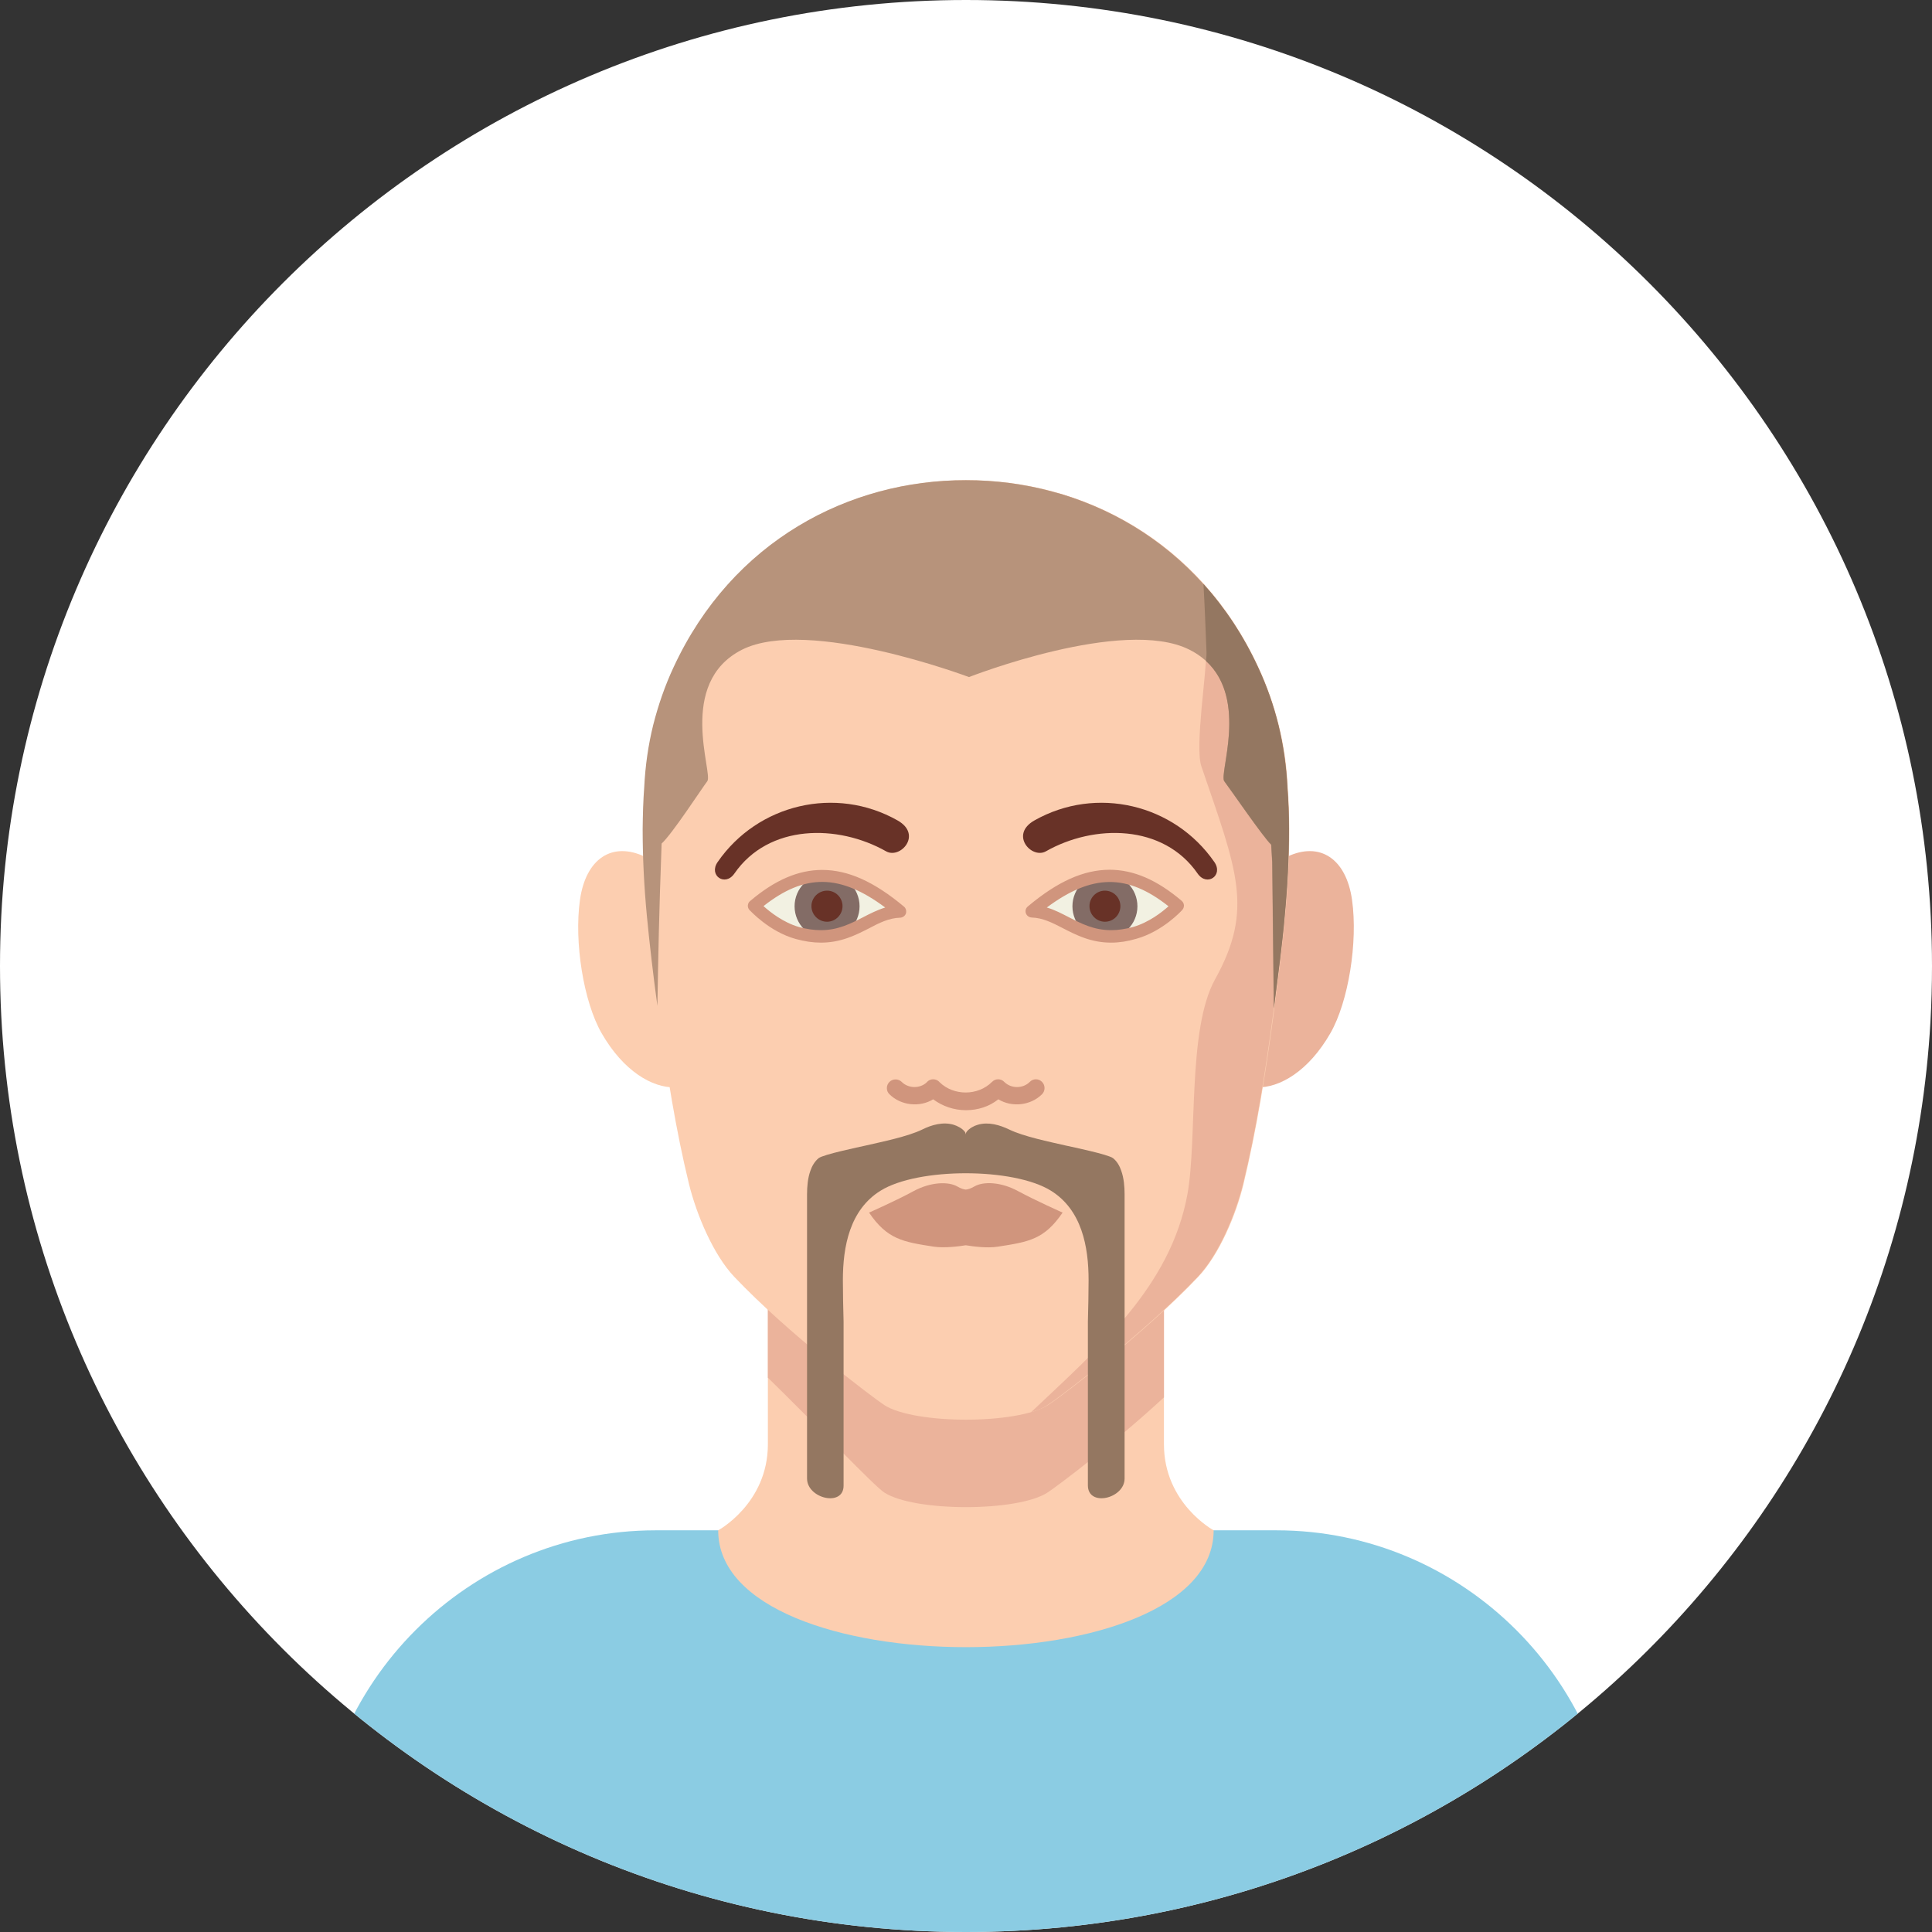 <?xml version="1.0" encoding="utf-8"?>
<!-- Generator: Adobe Illustrator 24.0.0, SVG Export Plug-In . SVG Version: 6.00 Build 0)  -->
<svg version="1.1" id="Layer_1" xmlns="http://www.w3.org/2000/svg" xmlns:xlink="http://www.w3.org/1999/xlink" x="0px" y="0px"
	 viewBox="0 0 110 110" style="enable-background:new 0 0 110 110;" xml:space="preserve">
<rect x="0" y="0" width="110" height="110" fill="#333333" stroke="none"/>
<style type="text/css">
	.st0{fill:#FFFFFF;}
	.st1{clip-path:url(#SVGID_2_);}
	.st2{fill-rule:evenodd;clip-rule:evenodd;fill:#FCCEB0;}
	.st3{fill-rule:evenodd;clip-rule:evenodd;fill:#EBB39B;}
	.st4{fill-rule:evenodd;clip-rule:evenodd;fill:#8BCCE3;}
	.st5{fill-rule:evenodd;clip-rule:evenodd;fill:#F2F1E2;}
	.st6{fill-rule:evenodd;clip-rule:evenodd;fill:#3A0E00;}
	.st7{fill-rule:evenodd;clip-rule:evenodd;fill:#836C66;}
	.st8{fill-rule:evenodd;clip-rule:evenodd;fill:#683227;}
	.st9{fill:#D0957D;}
	.st10{fill-rule:evenodd;clip-rule:evenodd;fill:#B7937B;}
	.st11{fill-rule:evenodd;clip-rule:evenodd;fill:#947761;}
	.st12{fill-rule:evenodd;clip-rule:evenodd;fill:#D0957D;}
</style>
<g>
	<path class="st0" d="M109.91,58.21C108.24,87.09,84.3,110,55,110C24.63,110,0,85.38,0,55S24.63,0,55,0c30.38,0,55,24.62,55,55
		C110,56.08,109.97,57.15,109.91,58.21"/>
	<g>
		<defs>
			<path id="SVGID_1_" d="M109.91,58.21C108.24,87.09,84.3,110,55,110C24.63,110,0,85.38,0,55S24.63,0,55,0c30.38,0,55,24.62,55,55
				C110,56.08,109.97,57.15,109.91,58.21"/>
		</defs>
		<clipPath id="SVGID_2_">
			<use xlink:href="#SVGID_1_"  style="overflow:visible;"/>
		</clipPath>
		<g class="st1">
			<path class="st2" d="M36.72,48.78c-1.87-0.89-3.37,0.11-3.7,2.46c-0.34,2.41,0.21,5.8,1.23,7.58c1.25,2.18,2.9,3.12,4.18,3.09
				c-0.15-0.8-0.28-1.6-0.41-2.41c-0.17-1.07-0.33-2.16-0.47-3.25c-0.15-1.09-0.28-2.18-0.41-3.26c-0.1-0.85-0.2-1.69-0.27-2.53
				C36.8,49.9,36.76,49.34,36.72,48.78z"/>
			<path class="st3" d="M73.28,48.78c1.87-0.89,3.37,0.11,3.7,2.46c0.34,2.41-0.21,5.8-1.23,7.58c-1.25,2.18-2.9,3.12-4.18,3.09
				c0.15-0.8,0.28-1.6,0.41-2.41c0.17-1.07,0.33-2.16,0.47-3.25c0.15-1.09,0.28-2.18,0.42-3.26c0.1-0.85,0.2-1.69,0.27-2.53
				C73.2,49.9,73.24,49.34,73.28,48.78z"/>
			<path class="st4" d="M37.32,87.13h35.36c10.63,0,19.33,8.7,19.33,19.33V110H17.99v-3.54C17.99,95.83,26.68,87.13,37.32,87.13z"/>
			<path class="st2" d="M43.72,70.22c0,0,0,8.64,0,12.01c0,3.37-2.83,4.9-2.83,4.9c0,8.87,28.21,8.87,28.21,0
				c0,0-2.83-1.53-2.83-4.9c0-3.37,0-12.01,0-12.01H43.72z"/>
			<path class="st3" d="M43.72,78.44c2.83,2.76,6.05,6.17,6.63,6.54c0.85,0.55,2.75,0.83,4.65,0.83c1.9,0,3.8-0.28,4.64-0.83
				c0.58-0.38,3.8-2.8,6.63-5.42v-9.33H43.72V78.44z"/>
			<path class="st2" d="M55,80.83c-1.9,0-3.8-0.28-4.65-0.83c-0.71-0.47-5.5-4.09-8.55-7.31c-1.19-1.26-2.14-3.53-2.57-5.27
				c-0.76-3.11-1.26-6.31-1.69-9.49c-0.15-1.09-0.28-2.18-0.41-3.26c-0.1-0.85-0.2-1.69-0.27-2.53c-0.08-0.84-0.14-1.67-0.18-2.49
				c-0.04-0.82-0.06-1.64-0.06-2.45c0-0.81,0.03-1.6,0.09-2.39c0.06-1.21,0.23-2.39,0.51-3.53c0.28-1.14,0.67-2.24,1.16-3.29
				c3.34-7.2,10-10.66,16.64-10.65c6.63-0.01,13.3,3.44,16.63,10.65c0.49,1.05,0.87,2.15,1.16,3.29c0.28,1.14,0.46,2.32,0.51,3.53
				c0.06,0.79,0.08,1.58,0.09,2.39c0,0.81-0.02,1.62-0.06,2.45c-0.04,0.82-0.1,1.65-0.18,2.49c-0.08,0.84-0.17,1.68-0.27,2.53
				c-0.13,1.08-0.27,2.17-0.41,3.26c-0.43,3.18-0.94,6.37-1.69,9.49c-0.42,1.74-1.38,4.01-2.57,5.27c-3.05,3.23-7.84,6.85-8.56,7.31
				C58.8,80.55,56.9,80.83,55,80.83z"/>
			<path class="st5" d="M42.94,51.57c2.95-2.51,5.44-2.07,8.3,0.32c-1.87,0.05-2.92,2.06-5.85,1.23
				C43.97,52.72,42.94,51.57,42.94,51.57z"/>
			<path class="st6" d="M47.09,50.86c0.49,0,0.88,0.4,0.88,0.88c0,0.49-0.4,0.89-0.88,0.89c-0.49,0-0.89-0.4-0.89-0.89
				C46.2,51.25,46.6,50.86,47.09,50.86z"/>
			<path class="st7" d="M47.09,49.75c1.02,0,1.85,0.83,1.85,1.85c0,1.02-0.83,1.85-1.85,1.85c-1.02,0-1.85-0.83-1.85-1.85
				C45.24,50.58,46.07,49.75,47.09,49.75z"/>
			<path class="st8" d="M47.09,50.71c0.49,0,0.88,0.4,0.88,0.88c0,0.49-0.4,0.89-0.88,0.89c-0.49,0-0.89-0.4-0.89-0.89
				C46.2,51.11,46.6,50.71,47.09,50.71z"/>
			<path class="st8" d="M41.81,49.74c-0.53,0.76-1.48,0.1-0.95-0.66c2.28-3.3,6.72-4.36,10.24-2.37c1.44,0.81,0.16,2.22-0.65,1.76
				C47.71,46.92,43.77,46.9,41.81,49.74z"/>
			<path class="st5" d="M67.06,51.57c-2.95-2.51-5.45-2.07-8.3,0.32c1.87,0.05,2.92,2.06,5.84,1.23
				C66.03,52.72,67.06,51.57,67.06,51.57z"/>
			<path class="st6" d="M62.91,50.86c-0.49,0-0.88,0.4-0.88,0.88c0,0.49,0.4,0.89,0.88,0.89c0.49,0,0.88-0.4,0.88-0.89
				C63.79,51.25,63.4,50.86,62.91,50.86z"/>
			<path class="st7" d="M62.91,49.75c-1.02,0-1.85,0.83-1.85,1.85c0,1.02,0.83,1.85,1.85,1.85c1.02,0,1.85-0.83,1.85-1.85
				C64.76,50.58,63.93,49.75,62.91,49.75z"/>
			<path class="st8" d="M62.91,50.71c-0.49,0-0.88,0.4-0.88,0.88c0,0.49,0.4,0.89,0.88,0.89c0.49,0,0.88-0.4,0.88-0.89
				C63.79,51.11,63.4,50.71,62.91,50.71z"/>
			<path class="st8" d="M68.19,49.74c0.53,0.76,1.48,0.1,0.95-0.66c-2.28-3.3-6.72-4.36-10.24-2.37c-1.44,0.81-0.16,2.22,0.65,1.76
				C62.28,46.92,66.23,46.9,68.19,49.74z"/>
			<path class="st9" d="M55,63.21c-0.68,0-1.33-0.22-1.87-0.62c-0.76,0.47-1.84,0.36-2.49-0.29c-0.2-0.19-0.19-0.51,0-0.7
				c0.19-0.19,0.51-0.19,0.7,0c0.38,0.38,1.04,0.39,1.43,0.02c0-0.01,0.01-0.01,0.01-0.02c0.1-0.1,0.22-0.15,0.35-0.15l0,0l0,0
				c0.13,0,0.26,0.05,0.35,0.15c0,0.01,0.01,0.01,0.02,0.02c0.8,0.78,2.18,0.78,2.98-0.02c0.19-0.2,0.51-0.2,0.7,0
				c0.39,0.39,1.06,0.39,1.45,0c0.19-0.2,0.51-0.2,0.7,0c0.19,0.19,0.19,0.51,0,0.7c-0.65,0.65-1.72,0.76-2.49,0.29
				C56.33,63,55.68,63.21,55,63.21z"/>
			<path class="st3" d="M58.71,80.4c0.38-0.11,0.7-0.24,0.93-0.4c0.72-0.47,5.5-4.09,8.56-7.31c1.19-1.26,2.14-3.53,2.57-5.27
				c0.76-3.11,1.26-6.31,1.69-9.49c0.15-1.09,0.28-2.18,0.41-3.26c0.1-0.85,0.2-1.69,0.27-2.53c0.08-0.84,0.14-1.67,0.18-2.49
				c0.04-0.82,0.06-1.64,0.06-2.45c0-0.81-0.03-1.6-0.09-2.39c-0.06-1.21-0.23-2.39-0.51-3.53c-0.28-1.14-0.67-2.24-1.16-3.29
				c-2.46-5.3-6.72-8.58-11.44-9.93c3.11,1.62,8.27,2.23,8.5,8.98c0.04,1.13-0.66,5.47-0.28,6.59c2.03,5.94,3,8.13,0.78,12.13
				c-1.58,2.85-1,9.04-1.57,12.22C66.65,73.27,62.53,76.78,58.71,80.4z"/>
			<path class="st10" d="M37.67,48.03c0.61-0.56,2.26-3.1,2.6-3.55c0.35-0.45-1.77-5.59,1.98-7.49c3.76-1.89,12.92,1.56,12.92,1.56
				s8.8-3.45,12.55-1.56c3.76,1.89,1.63,7.02,1.98,7.49c0.35,0.46,2.24,3.22,2.67,3.61c0.02,0.34,0.04,0.67,0.06,1.01
				c0.03,2.98,0.06,5.5,0.09,8.31c0.12-0.92,0.23-1.83,0.35-2.74c0.1-0.85,0.2-1.69,0.27-2.53c0.08-0.84,0.14-1.67,0.18-2.49
				c0.04-0.82,0.06-1.64,0.06-2.45c0-0.81-0.03-1.6-0.09-2.39c-0.06-1.21-0.23-2.39-0.51-3.53c-0.28-1.14-0.67-2.24-1.16-3.29
				c-3.34-7.2-10-10.66-16.63-10.65c-6.63-0.01-13.3,3.44-16.64,10.65c-0.49,1.05-0.87,2.15-1.16,3.29
				c-0.28,1.14-0.45,2.32-0.51,3.53c-0.06,0.79-0.08,1.58-0.09,2.39c0,0.81,0.02,1.62,0.06,2.45c0.04,0.82,0.1,1.65,0.18,2.49
				c0.08,0.84,0.17,1.68,0.27,2.53c0.1,0.86,0.21,1.73,0.33,2.6C37.48,54.33,37.52,52.07,37.67,48.03z"/>
			<path class="st11" d="M68.67,37.64c2.41,2.21,0.72,6.42,1.04,6.84c0.35,0.46,2.24,3.22,2.67,3.61c0.02,0.34,0.04,0.67,0.06,1.01
				c0.03,2.98,0.06,5.5,0.09,8.31c0.12-0.92,0.23-1.83,0.35-2.74c0.1-0.85,0.2-1.69,0.27-2.53c0.08-0.84,0.14-1.67,0.18-2.49
				c0.04-0.82,0.06-1.64,0.06-2.45c0-0.81-0.03-1.6-0.09-2.39c-0.06-1.21-0.23-2.39-0.51-3.53c-0.28-1.14-0.67-2.24-1.16-3.29
				c-0.84-1.82-1.9-3.4-3.11-4.74c0.07,1.23,0.12,2.5,0.17,3.8C68.7,37.19,68.69,37.4,68.67,37.64z"/>
			<path class="st9" d="M63.26,53.67L63.26,53.67c-1.14,0-1.98-0.43-2.72-0.81c-0.62-0.32-1.16-0.6-1.8-0.62
				c-0.15-0.01-0.28-0.1-0.33-0.24c-0.05-0.14-0.01-0.29,0.11-0.39c1.7-1.43,3.19-2.09,4.66-2.09c1.36,0,2.7,0.58,4.1,1.77
				c0.07,0.06,0.12,0.15,0.13,0.25c0,0.1-0.03,0.19-0.09,0.26c-0.04,0.05-1.12,1.23-2.62,1.65C64.19,53.6,63.72,53.67,63.26,53.67z
				 M59.6,51.67c0.45,0.13,0.86,0.35,1.27,0.56c0.7,0.36,1.42,0.73,2.39,0.73l0,0c0.4,0,0.8-0.06,1.25-0.18
				c0.9-0.26,1.64-0.84,2.02-1.18C64.18,49.74,62.18,49.75,59.6,51.67z M46.74,53.67c-0.46,0-0.93-0.07-1.44-0.21
				c-1.51-0.42-2.58-1.61-2.63-1.65c-0.06-0.07-0.1-0.16-0.09-0.26c0.01-0.1,0.05-0.19,0.13-0.25c1.4-1.19,2.74-1.77,4.1-1.77
				c1.47,0,2.95,0.66,4.66,2.09c0.11,0.09,0.15,0.25,0.11,0.39c-0.05,0.14-0.18,0.23-0.33,0.24c-0.64,0.02-1.18,0.29-1.8,0.62
				C48.72,53.24,47.88,53.67,46.74,53.67z M43.47,51.59c0.38,0.34,1.12,0.93,2.02,1.19c0.44,0.12,0.85,0.18,1.25,0.18
				c0.96,0,1.69-0.37,2.39-0.73c0.4-0.21,0.82-0.42,1.27-0.56C47.81,49.74,45.82,49.74,43.47,51.59z"/>
			<path class="st12" d="M49.48,69.04c0,0,1.54-0.68,2.53-1.22c1-0.54,1.99-0.55,2.49-0.27c0.22,0.13,0.38,0.17,0.49,0.18
				c0.11-0.01,0.27-0.05,0.49-0.18c0.5-0.29,1.5-0.27,2.49,0.27c1,0.54,2.53,1.22,2.53,1.22c-1.04,1.53-1.93,1.67-3.69,1.94
				c-0.62,0.1-1.45-0.02-1.82-0.08c-0.37,0.06-1.21,0.17-1.82,0.08C51.42,70.71,50.52,70.57,49.48,69.04z"/>
			<path class="st11" d="M45.95,84.18V72.96c0-0.82,0-1.64,0-2.46c0-0.82,0-1.64,0-2.47V68c0-0.44,0.04-0.92,0.19-1.34
				c0.09-0.27,0.25-0.54,0.47-0.72c0.27-0.21,2.29-0.63,2.69-0.72c0.91-0.21,2.39-0.51,3.21-0.91c0.54-0.27,1.19-0.45,1.79-0.27
				c0.22,0.07,0.47,0.2,0.62,0.38c0.04,0.05,0.06,0.1,0.07,0.17c0-0.07,0.02-0.12,0.06-0.17c0.15-0.18,0.4-0.32,0.62-0.38
				c0.6-0.18,1.25,0.01,1.79,0.27c0.82,0.4,2.3,0.7,3.21,0.91c0.41,0.09,2.43,0.51,2.7,0.72c0.23,0.18,0.38,0.45,0.47,0.72
				c0.15,0.42,0.19,0.9,0.19,1.34v0.03c0,0.82,0,1.64,0,2.47c0,0.82,0,1.64,0,2.46v11.22c0,1.15-2.09,1.64-2.09,0.39v-9.32
				c0.02-0.79,0.04-1.58,0.04-2.36c0-1.92-0.39-4.01-2.15-5.1c-2.13-1.32-7.56-1.32-9.69,0c-1.76,1.09-2.15,3.18-2.15,5.1
				c0,0.78,0.02,1.57,0.04,2.36v9.32C48.05,85.82,45.95,85.33,45.95,84.18z"/>
		</g>
	</g>
</g>
</svg>
